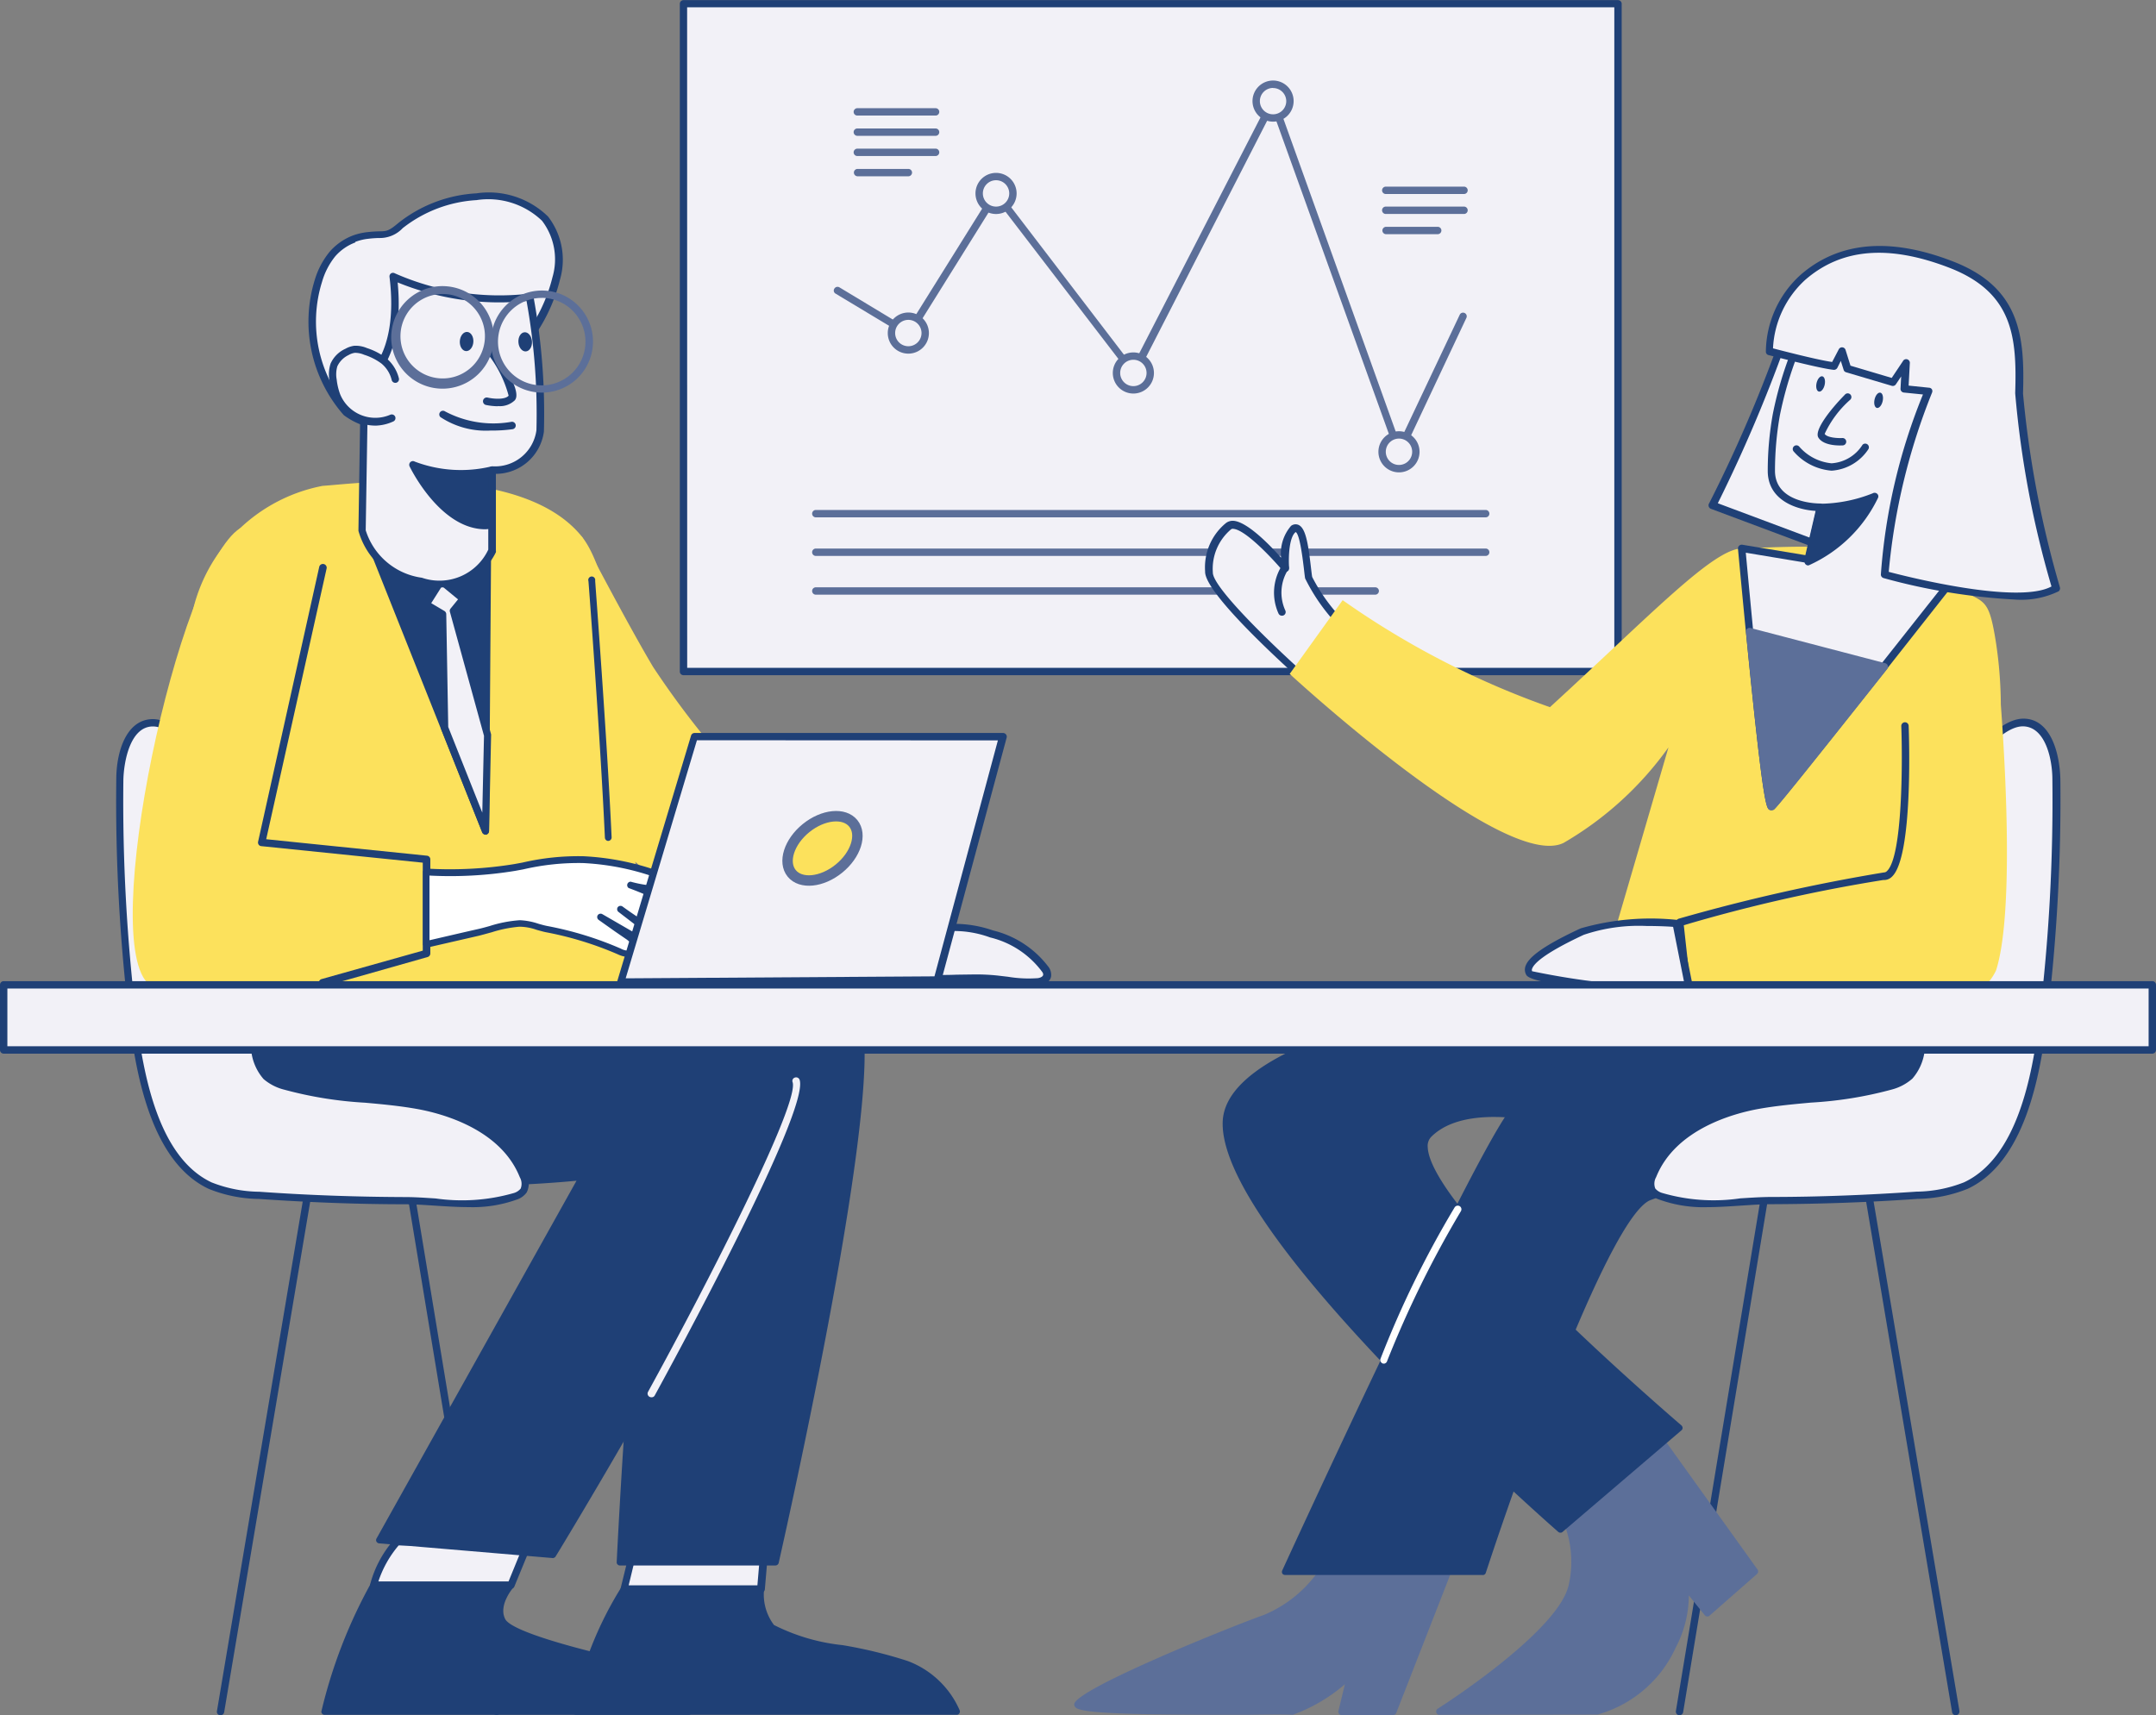 <svg xmlns="http://www.w3.org/2000/svg" width="61.967" height="49.308" viewBox="0 0 61.967 49.308">
  <rect x="0" y="0" width="61.967" height="49.308" fill="#808080" stroke="none"/>
  <g id="_566_team_presentation_flatline" data-name="#566_team_presentation_flatline" transform="translate(-0.917)">
    <path id="Tracé_2569" data-name="Tracé 2569" d="M133.306,249.174a10.247,10.247,0,0,0-1.386,3.523h10.957a2.565,2.565,0,0,0-1.45-1.369c-1.1-.424-3.481-.621-3.873-1.06a1.53,1.53,0,0,1-.312-1.1Z" transform="translate(-114.45 -203.495)" fill="#1f4076"/>
    <path id="Tracé_2570" data-name="Tracé 2570" d="M142.526,252.459H131.569a.1.1,0,0,1-.072-.032.093.093,0,0,1-.021-.074,10.457,10.457,0,0,1,1.4-3.561.091.091,0,0,1,.078-.042h3.93a.087.087,0,0,1,.07.032.1.1,0,0,1,.023.072,1.452,1.452,0,0,0,.286,1.024,5.68,5.68,0,0,0,1.973.579,12.958,12.958,0,0,1,1.865.454,2.639,2.639,0,0,1,1.5,1.422.091.091,0,0,1-.013.087.089.089,0,0,1-.07.04Zm-10.851-.187h10.7a2.51,2.51,0,0,0-1.335-1.189,13.21,13.21,0,0,0-1.836-.445,5.133,5.133,0,0,1-2.075-.636,1.552,1.552,0,0,1-.341-1.06h-3.784A10.152,10.152,0,0,0,131.675,252.273Z" transform="translate(-114.1 -203.164)" fill="#1f4076"/>
    <path id="Tracé_2571" data-name="Tracé 2571" d="M138.75,242.54l-.29,1.181H142.4l.125-1.471Z" transform="translate(-119.604 -198.042)" fill="#f2f1f7"/>
    <path id="Tracé_2572" data-name="Tracé 2572" d="M142,243.431h-3.93a.106.106,0,0,1-.1-.131l.29-1.181a.1.1,0,0,1,.093-.081l3.771-.29a.1.1,0,0,1,.083.032.1.1,0,0,1,.032.083l-.125,1.471A.106.106,0,0,1,142,243.431Zm-3.8-.212h3.7l.106-1.251-3.57.276Z" transform="translate(-119.214 -197.646)" fill="#1f4076"/>
    <line id="Ligne_82" data-name="Ligne 82" x2="2.542" y2="15.391" transform="translate(12.65 33.811)" fill="#fff"/>
    <path id="Tracé_2573" data-name="Tracé 2573" d="M111.314,208.3a.108.108,0,0,1-.106-.089l-2.544-15.391a.105.105,0,1,1,.208-.034l2.544,15.391a.106.106,0,0,1-.087.121Z" transform="translate(-96.123 -158.997)" fill="#1f4076"/>
    <line id="Ligne_83" data-name="Ligne 83" x1="2.592" y2="15.391" transform="translate(7.257 33.811)" fill="#fff"/>
    <path id="Tracé_2574" data-name="Tracé 2574" d="M83.347,208.314H83.33a.1.1,0,0,1-.087-.123l2.59-15.389a.108.108,0,0,1,.123-.087.1.1,0,0,1,.087.121L83.45,208.225A.106.106,0,0,1,83.347,208.314Z" transform="translate(-76.09 -159.006)" fill="#1f4076"/>
    <path id="Tracé_2575" data-name="Tracé 2575" d="M141.57,171.645s1.92-2.274,3.033-1.407-2.238,15.807-2.238,15.807H137.89s.456-9.255.992-11.022A8.453,8.453,0,0,1,141.57,171.645Z" transform="translate(-119.155 -141.138)" fill="#1f4076"/>
    <path id="Tracé_2576" data-name="Tracé 2576" d="M142.016,185.805h-4.475a.091.091,0,0,1-.068-.03.081.081,0,0,1-.025-.068c.017-.379.462-9.288,1-11.044a8.343,8.343,0,0,1,2.713-3.421c.148-.174,2.007-2.3,3.154-1.412s-1.865,14.365-2.211,15.9A.1.1,0,0,1,142.016,185.805Zm-4.371-.187h4.3c1.342-5.984,3.042-15.033,2.262-15.639-1.03-.8-2.885,1.371-2.9,1.393l-.015.015a8.453,8.453,0,0,0-2.656,3.33c-.5,1.634-.939,9.9-.99,10.9Zm3.582-14.306Z" transform="translate(-118.806 -140.802)" fill="#1f4076"/>
    <path id="Tracé_2577" data-name="Tracé 2577" d="M105.16,242.78a3.114,3.114,0,0,0-.67,1.248h3.949l.513-1.248Z" transform="translate(-92.835 -198.459)" fill="#f2f1f7"/>
    <path id="Tracé_2578" data-name="Tracé 2578" d="M108.046,243.74H104.1a.108.108,0,0,1-.083-.04.112.112,0,0,1-.021-.089,3.18,3.18,0,0,1,.7-1.3.108.108,0,0,1,.078-.034h3.792a.108.108,0,0,1,.089.047.1.1,0,0,1,0,.1l-.513,1.248A.106.106,0,0,1,108.046,243.74Zm-3.815-.212h3.743l.424-1.037h-3.582a3.086,3.086,0,0,0-.583,1.037Z" transform="translate(-92.441 -198.065)" fill="#1f4076"/>
    <path id="Tracé_2579" data-name="Tracé 2579" d="M89.307,171.054A3.294,3.294,0,0,0,90.9,173.9c1.74,1.179,7.631.562,7.631.562L92.693,184.9l5,.411s7.078-11.675,6.976-13.621-3.021-2.3-3.021-2.3h-11.8Z" transform="translate(-80.868 -140.626)" fill="#1f4076"/>
    <path id="Tracé_2580" data-name="Tracé 2580" d="M97.345,185.07h0l-5.007-.424a.1.1,0,0,1-.076-.049.089.089,0,0,1,0-.089l5.749-10.287c-1.017.1-5.914.485-7.512-.6a3.419,3.419,0,0,1-1.628-2.927v-.019l.538-1.664a.1.1,0,0,1,.089-.066h11.8c.134.017,3.008.392,3.114,2.393.1,1.952-6.7,13.2-6.995,13.674a.093.093,0,0,1-.07.053Zm-4.846-.594,4.8.392c.5-.829,7.029-11.686,6.931-13.515s-2.91-2.213-2.938-2.217H89.57l-.513,1.59a3.262,3.262,0,0,0,1.547,2.745c1.7,1.145,7.506.553,7.565.547a.091.091,0,0,1,.087.042.1.1,0,0,1,0,.1Z" transform="translate(-80.524 -140.279)" fill="#1f4076"/>
    <path id="Tracé_2581" data-name="Tracé 2581" d="M73.653,135.755c.038.273.064.547.078.818a34.212,34.212,0,0,0,.231,4.574,1.391,1.391,0,0,0,.322.738,1.352,1.352,0,0,0,.547.3,31.122,31.122,0,0,0,3.782.547,3.854,3.854,0,0,1,3.046,2.031.379.379,0,0,1-.235.6,8.944,8.944,0,0,1-3.148.121c-1.4,0-2.809-.057-4.208-.153a3.934,3.934,0,0,1-1.405-.28c-1.611-.755-2.033-3.23-2.221-4.778a52.041,52.041,0,0,1-.375-6.893c0-.7.244-1.626.943-1.632s1.641,1.253,1.95,1.817A6.406,6.406,0,0,1,73.653,135.755Z" transform="translate(-65.705 -110.956)" fill="#f2f1f7"/>
    <path id="Tracé_2582" data-name="Tracé 2582" d="M79.72,145.24c-.322,0-.649-.021-.971-.042s-.581-.038-.848-.04c-1.4,0-2.817-.057-4.216-.153a3.989,3.989,0,0,1-1.444-.29c-1.6-.752-2.069-3.135-2.281-4.86a52.265,52.265,0,0,1-.375-6.908c0-.8.288-1.728,1.047-1.736h0c.825,0,1.77,1.386,2.037,1.872a6.389,6.389,0,0,1,.693,2.241c.036.259.064.538.081.827.034.545.034,1.1.036,1.634a15.368,15.368,0,0,0,.2,2.921,1.306,1.306,0,0,0,.293.685,1.24,1.24,0,0,0,.515.263,11.08,11.08,0,0,0,2.268.367c.494.045,1,.089,1.5.178.742.134,2.544.6,3.127,2.1a.591.591,0,0,1,0,.517.572.572,0,0,1-.3.212A3.737,3.737,0,0,1,79.72,145.24Zm-9.083-13.818h0c-.636,0-.831.962-.848,1.526a51.83,51.83,0,0,0,.375,6.881c.212,1.677.649,3.987,2.16,4.7a3.829,3.829,0,0,0,1.374.269c1.395.1,2.806.148,4.2.153.278,0,.564.021.867.04a5.382,5.382,0,0,0,2.243-.155.4.4,0,0,0,.2-.129.379.379,0,0,0-.025-.326c-.555-1.395-2.26-1.84-2.968-1.965-.488-.087-.992-.134-1.484-.178a11.217,11.217,0,0,1-2.313-.373,1.452,1.452,0,0,1-.6-.307,1.484,1.484,0,0,1-.352-.793,15.514,15.514,0,0,1-.2-2.968c0-.534,0-1.085-.036-1.624-.017-.284-.042-.555-.078-.81h0a6.213,6.213,0,0,0-.67-2.168C72.185,132.63,71.3,131.422,70.637,131.422Z" transform="translate(-65.326 -110.539)" fill="#1f4076"/>
    <path id="Tracé_2583" data-name="Tracé 2583" d="M178.676,159.614a2.743,2.743,0,0,1,1.524.988.282.282,0,0,1,.074.212c-.023.117-.165.163-.284.176a6,6,0,0,1-1.149-.078c-.814-.078-1.641.038-2.452-.066-.7-.089.1-1.179.458-1.333A3.344,3.344,0,0,1,178.676,159.614Z" transform="translate(-149.273 -132.766)" fill="#f2f1f7"/>
    <path id="Tracé_2584" data-name="Tracé 2584" d="M179.407,160.726a4.923,4.923,0,0,1-.636-.055c-.1-.013-.2-.025-.3-.034a9.75,9.75,0,0,0-1.14-.025,9.1,9.1,0,0,1-1.314-.04.373.373,0,0,1-.369-.32c-.059-.424.513-1.094.8-1.217a3.371,3.371,0,0,1,1.908.093,2.836,2.836,0,0,1,1.583,1.028.386.386,0,0,1,.091.3c-.03.144-.165.237-.377.259A1.994,1.994,0,0,1,179.407,160.726Zm-1.645-.331a5.854,5.854,0,0,1,.721.03l.309.036a3.573,3.573,0,0,0,.818.042c.089,0,.18-.04.191-.091s-.028-.093-.057-.131a2.622,2.622,0,0,0-1.465-.95h0a3.026,3.026,0,0,0-1.759-.1c-.242.1-.712.708-.672.992,0,.036.017.117.187.14a8.944,8.944,0,0,0,1.282.038Z" transform="translate(-148.903 -132.382)" fill="#1f4076"/>
    <path id="Tracé_2585" data-name="Tracé 2585" d="M81.988,114.359s-2.968-7.016-2.628-10.995A4.753,4.753,0,0,1,83.2,99.087c.9-.057,5.693-.7,7.44,1.446s1.615,13.481,1.615,13.481Z" transform="translate(-73.01 -85.12)" fill="#fce15c"/>
    <path id="Tracé_2586" data-name="Tracé 2586" d="M106.981,106.223l-.059,8.085-3.432-8.627Z" transform="translate(-92.047 -90.42)" fill="#1f4076"/>
    <path id="Tracé_2587" data-name="Tracé 2587" d="M106.506,114.021a.11.11,0,0,1-.1-.068l-3.436-8.625a.106.106,0,0,1,.015-.106.1.1,0,0,1,.1-.038l3.489.543a.1.1,0,0,1,.089.106l-.059,8.082a.108.108,0,0,1-.087.1Zm-3.264-8.6,3.163,7.949.055-7.449Z" transform="translate(-91.631 -90.028)" fill="#1f4076"/>
    <path id="Tracé_2588" data-name="Tracé 2588" d="M131.092,106.4s1.293,2.484,2.054,3.762a25.926,25.926,0,0,0,2.419,3.11s5.859,2.084,5.9,2.2-.555,2.082-.555,2.082-6.147-.443-7.167-.924a16.747,16.747,0,0,1-3.08-2.845Z" transform="translate(-113.457 -90.988)" fill="#fce15c"/>
    <path id="Tracé_2589" data-name="Tracé 2589" d="M112.082,112.45l-.432.68.475.282.047,3.262,1.181,2.968.059-2.747-.984-3.576.293-.346Z" transform="translate(-98.477 -95.755)" fill="#f2f1f7"/>
    <path id="Tracé_2590" data-name="Tracé 2590" d="M112.976,119.358a.11.11,0,0,1-.1-.068l-1.181-2.968a.121.121,0,0,1,0-.038l-.047-3.2-.424-.252a.1.1,0,0,1-.049-.066.1.1,0,0,1,.013-.083l.424-.68a.1.1,0,0,1,.072-.047.11.11,0,0,1,.085.023l.636.524a.106.106,0,0,1,.013.15l-.256.3.971,3.523a.14.14,0,0,1,0,.03l-.059,2.756a.108.108,0,0,1-.087.1Zm-1.075-3.095.979,2.463.049-2.209-.979-3.561a.1.1,0,0,1,.021-.1l.212-.261-.462-.379-.309.488.379.225a.11.11,0,0,1,.053.089Z" transform="translate(-98.101 -95.365)" fill="#1f4076"/>
    <path id="Tracé_2591" data-name="Tracé 2591" d="M97.38,61.547a1.541,1.541,0,0,1,.392-.1c.532-.061.541.053.952-.29a3.877,3.877,0,0,1,2.177-.831c1.528-.1,2.641.666,2.294,2.332a4.943,4.943,0,0,1-.895,1.831,5.178,5.178,0,0,1-3.557,2.393,2.223,2.223,0,0,1-1.573-.358,3.964,3.964,0,0,1-.816-3.782,2.211,2.211,0,0,1,.4-.763A1.5,1.5,0,0,1,97.38,61.547Z" transform="translate(-86.286 -54.675)" fill="#f2f1f7"/>
    <path id="Tracé_2592" data-name="Tracé 2592" d="M98.06,66.636a2.035,2.035,0,0,1-1.391-.4,4.066,4.066,0,0,1-.831-3.894,2.332,2.332,0,0,1,.424-.8,1.679,1.679,0,0,1,.661-.466h0a1.814,1.814,0,0,1,.424-.1c.142-.015.248-.021.333-.023.227,0,.286-.011.564-.244a3.958,3.958,0,0,1,2.238-.848,2.44,2.44,0,0,1,2.058.666,2.031,2.031,0,0,1,.346,1.806,4.875,4.875,0,0,1-.914,1.867,5.309,5.309,0,0,1-3.633,2.438C98.305,66.629,98.206,66.636,98.06,66.636ZM97,61.273a1.431,1.431,0,0,0-.577.4,2.084,2.084,0,0,0-.377.729,3.841,3.841,0,0,0,.784,3.686,2.109,2.109,0,0,0,1.484.322,5.1,5.1,0,0,0,3.476-2.351,4.663,4.663,0,0,0,.878-1.787,1.827,1.827,0,0,0-.3-1.622,2.234,2.234,0,0,0-1.884-.594,3.786,3.786,0,0,0-2.12.805.9.9,0,0,1-.68.284,3.093,3.093,0,0,0-.318.023,1.456,1.456,0,0,0-.365.089Z" transform="translate(-85.872 -54.303)" fill="#1f4076"/>
    <path id="Tracé_2593" data-name="Tracé 2593" d="M106.655,76.743v2.306a1.689,1.689,0,0,1-2.05.886,2.083,2.083,0,0,1-1.7-1.469l.068-4.271s1.13-.585.829-3.025a7.512,7.512,0,0,0,3.93.6,18.587,18.587,0,0,1,.3,3.845A1.383,1.383,0,0,1,106.655,76.743Z" transform="translate(-91.59 -63.225)" fill="#f2f1f7"/>
    <path id="Tracé_2594" data-name="Tracé 2594" d="M104.772,79.734a2.381,2.381,0,0,1-.57-.074,2.162,2.162,0,0,1-1.772-1.554l.066-4.29a.108.108,0,0,1,.055-.093s1.06-.594.772-2.919a.106.106,0,0,1,.045-.1.108.108,0,0,1,.11,0,7.438,7.438,0,0,0,3.866.583.108.108,0,0,1,.117.087,18.492,18.492,0,0,1,.3,3.877,1.4,1.4,0,0,1-1.38,1.217v2.211a.1.1,0,0,1,0,.042A1.8,1.8,0,0,1,104.772,79.734Zm-2.065-5.857-.068,4.212a1.97,1.97,0,0,0,1.615,1.365,1.55,1.55,0,0,0,1.908-.808V76.363a.1.1,0,0,1,.04-.083.161.161,0,0,1,.1-.028,1.2,1.2,0,0,0,1.244-1.039,18.218,18.218,0,0,0-.284-3.714,7.726,7.726,0,0,1-3.705-.534C103.757,73.021,102.937,73.722,102.708,73.877Zm3.57,4.793Z" transform="translate(-91.211 -62.846)" fill="#1f4076"/>
    <path id="Tracé_2595" data-name="Tracé 2595" d="M100.755,81.916a1,1,0,0,0-.329-.532,1.738,1.738,0,0,0-.528-.273.752.752,0,0,0-.318-.061.615.615,0,0,0-.212.076A.769.769,0,0,0,99,81.5a.9.9,0,0,0-.023.424,1.8,1.8,0,0,0,.11.46,1.2,1.2,0,0,0,1.581.636" transform="translate(-88.476 -71.01)" fill="#f2f1f7"/>
    <path id="Tracé_2596" data-name="Tracé 2596" d="M99.773,82.88a1.3,1.3,0,0,1-1.206-.808,1.908,1.908,0,0,1-.119-.488,1,1,0,0,1,.032-.488.848.848,0,0,1,.424-.424.716.716,0,0,1,.254-.087.825.825,0,0,1,.367.066,1.846,1.846,0,0,1,.56.293,1.1,1.1,0,0,1,.358.577.106.106,0,0,1-.078.127.108.108,0,0,1-.129-.078.88.88,0,0,0-.293-.473,1.672,1.672,0,0,0-.5-.254.653.653,0,0,0-.271-.055.5.5,0,0,0-.176.064.678.678,0,0,0-.322.322.822.822,0,0,0-.019.382,1.768,1.768,0,0,0,.1.424,1.092,1.092,0,0,0,1.441.587.108.108,0,0,1,.14.055.106.106,0,0,1-.057.14,1.308,1.308,0,0,1-.513.119Z" transform="translate(-88.061 -70.645)" fill="#1f4076"/>
    <path id="Tracé_2597" data-name="Tracé 2597" d="M119.878,81.21s.82,1.166.636,1.376-.714.087-.714.087" transform="translate(-104.899 -71.137)" fill="#f2f1f7"/>
    <path id="Tracé_2598" data-name="Tracé 2598" d="M119.724,82.426a1.728,1.728,0,0,1-.348-.038.109.109,0,0,1,.049-.212c.182.042.507.066.61-.053a3.327,3.327,0,0,0-.636-1.244.106.106,0,0,1,.174-.121c.324.46.848,1.272.636,1.5a.615.615,0,0,1-.485.163Z" transform="translate(-104.499 -70.748)" fill="#1f4076"/>
    <ellipse id="Ellipse_226" data-name="Ellipse 226" cx="0.276" cy="0.195" rx="0.276" ry="0.195" transform="translate(14.116 10.081) rotate(-86.47)" fill="#1f4076"/>
    <ellipse id="Ellipse_227" data-name="Ellipse 227" cx="0.195" cy="0.276" rx="0.195" ry="0.276" transform="matrix(0.998, -0.07, 0.07, 0.998, 15.798, 9.565)" fill="#1f4076"/>
    <path id="Tracé_2599" data-name="Tracé 2599" d="M114.869,89.966a2.37,2.37,0,0,1-1.444-.388.106.106,0,0,1,.134-.163,2.963,2.963,0,0,0,1.908.3.107.107,0,0,1,.034.212A4.22,4.22,0,0,1,114.869,89.966Z" transform="translate(-99.851 -77.589)" fill="#1f4076"/>
    <path id="Tracé_2600" data-name="Tracé 2600" d="M121.859,76.024a1.467,1.467,0,1,1,1.446-1.215A1.467,1.467,0,0,1,121.859,76.024Zm0-2.722a1.257,1.257,0,1,0,.212.019A1.242,1.242,0,0,0,121.859,73.3Z" transform="translate(-105.366 -64.738)" fill="#5c6f99"/>
    <path id="Tracé_2601" data-name="Tracé 2601" d="M108.405,75.494a1.513,1.513,0,0,1-.256-.021,1.474,1.474,0,1,1,.259.021Zm0-2.722a1.214,1.214,0,1,0,.212.019,1.29,1.29,0,0,0-.218-.019Z" transform="translate(-94.762 -64.321)" fill="#5c6f99"/>
    <path id="Tracé_2602" data-name="Tracé 2602" d="M112.1,96.9a3.84,3.84,0,0,1-2.281-.15s.937,1.933,2.281,1.732Z" transform="translate(-97.035 -83.383)" fill="#1f4076"/>
    <path id="Tracé_2603" data-name="Tracé 2603" d="M111.51,98.2c-1.287,0-2.139-1.73-2.177-1.808a.108.108,0,0,1,.023-.123.106.106,0,0,1,.125-.015,3.741,3.741,0,0,0,2.2.14.106.106,0,0,1,.129.1v1.581a.1.1,0,0,1-.089.1A1.533,1.533,0,0,1,111.51,98.2Zm-1.831-1.628c.3.494,1.022,1.484,1.927,1.412V96.631A4.058,4.058,0,0,1,109.679,96.576Z" transform="translate(-96.644 -82.985)" fill="#1f4076"/>
    <path id="Tracé_2604" data-name="Tracé 2604" d="M74.918,104.933c-1.776,1.126-4.108,11.957-2.6,13.125,2.368,1.825,9.024-1.783,9.024-1.783l-.672-3.18s-5.3.146-5.371-.941,3.08-6.122,2.667-6.872S74.918,104.933,74.918,104.933Z" transform="translate(-67.101 -89.747)" fill="#fce15c"/>
    <path id="Tracé_2605" data-name="Tracé 2605" d="M90.662,122.278a.1.1,0,0,1-.1-.076.108.108,0,0,1,.074-.131l2.91-.818v-2.529l-4.64-.475a.1.1,0,0,1-.076-.042.11.11,0,0,1-.017-.085l1.759-7.909a.109.109,0,0,1,.212.047l-1.738,7.79,4.617.473a.106.106,0,0,1,.1.106v2.707a.106.106,0,0,1-.076.1l-2.989.848A.072.072,0,0,1,90.662,122.278Z" transform="translate(-80.478 -93.925)" fill="#1f4076"/>
    <path id="Tracé_2606" data-name="Tracé 2606" d="M119.991,152.455c-.049.108-.212.076-.316.028l-1.513-.693a4.738,4.738,0,0,1,.964.636c.057.049.119.114.1.189-.028.127-.212.1-.333.047a10.95,10.95,0,0,1-1.66-.988l1.17.9a.18.18,0,0,1-.182.18.538.538,0,0,1-.271-.1l-1.3-.769.814.57c.127.089.273.231.212.375s-.324.119-.492.042a9.855,9.855,0,0,0-2.094-.636,3.392,3.392,0,0,0-.774-.159,7.058,7.058,0,0,0-1.189.261q-.74.165-1.484.341V150.6a11.748,11.748,0,0,0,2.544-.131,8.207,8.207,0,0,1,1.965-.227,7.527,7.527,0,0,1,2.544.581.24.24,0,0,1,.085.057c.076.11-.106.212-.24.212a3.487,3.487,0,0,1-1.037-.129,9.867,9.867,0,0,1,2.342,1.246C119.934,152.27,120.025,152.366,119.991,152.455Z" transform="translate(-98.477 -125.534)" fill="#fff"/>
    <path id="Tracé_2607" data-name="Tracé 2607" d="M117.12,152.689a.82.82,0,0,1-.326-.081,9.717,9.717,0,0,0-2.073-.636c-.089-.019-.176-.045-.261-.068a1.507,1.507,0,0,0-.492-.089,3.617,3.617,0,0,0-.8.161c-.127.034-.252.07-.373.1l-1.467.337a.1.1,0,0,1-.089-.017.1.1,0,0,1-.042-.072v-2.082a.1.1,0,0,1,.03-.07.093.093,0,0,1,.07-.028,11.5,11.5,0,0,0,2.522-.129l.229-.042a7.122,7.122,0,0,1,1.759-.184,7.55,7.55,0,0,1,2.573.587.286.286,0,0,1,.125.091.178.178,0,0,1,.015.193.4.4,0,0,1-.331.178h-.248a10.1,10.1,0,0,1,1.609.941c.157.112.212.244.165.362a.233.233,0,0,1-.225.129.587.587,0,0,1-.212-.053l-.437-.212a.3.3,0,0,1,.123.276.212.212,0,0,1-.11.142.447.447,0,0,1-.358-.03c-.112-.057-.225-.114-.335-.174a.237.237,0,0,1-.057.148.314.314,0,0,1-.212.106.636.636,0,0,1-.322-.108l-.146-.087a.3.3,0,0,1,0,.235.276.276,0,0,1-.155.146A.4.4,0,0,1,117.12,152.689Zm-3.127-1.06a1.908,1.908,0,0,1,.519.1c.081.023.163.047.248.064a9.848,9.848,0,0,1,2.12.651.477.477,0,0,0,.316.053.074.074,0,0,0,.047-.045c.042-.1-.125-.212-.176-.259l-.35-.24-.473-.335a.1.1,0,0,1-.025-.134.1.1,0,0,1,.129-.032l1.3.752a.371.371,0,0,0,.212.083.112.112,0,0,0,.076-.036h0l-1.123-.863a.1.1,0,0,1-.017-.136.1.1,0,0,1,.134-.019,11,11,0,0,0,1.643.994.276.276,0,0,0,.189.03c0-.017,0-.045-.061-.1a4.739,4.739,0,0,0-.947-.636.1.1,0,0,1-.042-.129.1.1,0,0,1,.127-.045l.651.3.863.394a.367.367,0,0,0,.142.038c.038,0,.042-.011.045-.017h0c0-.017-.021-.068-.1-.123a9.881,9.881,0,0,0-2.332-1.236.1.1,0,0,1,.059-.182,3.494,3.494,0,0,0,1.009.127.225.225,0,0,0,.163-.072l-.047-.019a7.294,7.294,0,0,0-2.5-.572,7.03,7.03,0,0,0-1.715.182l-.229.042a11.516,11.516,0,0,1-2.465.136v1.859c.462-.106.911-.212,1.363-.314.117-.025.24-.059.362-.093a3.671,3.671,0,0,1,.848-.167Z" transform="translate(-98.122 -125.175)" fill="#1f4076"/>
    <path id="Tracé_2608" data-name="Tracé 2608" d="M134.207,119.582a.1.1,0,0,1-.1-.093c-.134-2.912-.468-7.332-.473-7.377a.1.1,0,1,1,.193-.015c0,.045.339,4.468.473,7.383a.1.1,0,0,1-.093.1Z" transform="translate(-115.804 -95.407)" fill="#1f4076"/>
    <rect id="Rectangle_1413" data-name="Rectangle 1413" width="26.859" height="19.2" transform="translate(20.562 0.106)" fill="#f2f1f7"/>
    <path id="Tracé_2609" data-name="Tracé 2609" d="M172.975,53.1H146.116A.106.106,0,0,1,146.01,53V33.8a.106.106,0,0,1,.106-.106h26.859a.106.106,0,0,1,.106.106V53A.106.106,0,0,1,172.975,53.1Zm-26.753-.212h26.647V33.9H146.22Z" transform="translate(-125.554 -33.69)" fill="#1f4076"/>
    <path id="Tracé_2610" data-name="Tracé 2610" d="M183.127,57.2h0a.106.106,0,0,1-.093-.07l-3.542-9.848L175.6,54.88a.11.11,0,0,1-.085.057.106.106,0,0,1-.093-.042l-3.864-5.039-2.429,3.894a.106.106,0,0,1-.144.034l-2.048-1.232a.1.1,0,0,1-.036-.146.106.106,0,0,1,.144-.036L169,53.549l2.455-3.934a.11.11,0,0,1,.085-.051.1.1,0,0,1,.089.042l3.845,5.028,3.938-7.663a.106.106,0,0,1,.2.013l3.531,9.835,1.734-3.667a.106.106,0,0,1,.191.091l-1.836,3.9A.1.1,0,0,1,183.127,57.2Z" transform="translate(-142.002 -44.11)" fill="#5c6f99"/>
    <ellipse id="Ellipse_228" data-name="Ellipse 228" cx="0.485" cy="0.485" rx="0.485" ry="0.485" transform="translate(26.548 9.089)" fill="#f2f1f7"/>
    <path id="Tracé_2611" data-name="Tracé 2611" d="M174.8,77.253a.591.591,0,1,1,.591-.591A.591.591,0,0,1,174.8,77.253Zm0-.971a.379.379,0,1,0,.379.379A.379.379,0,0,0,174.8,76.282Z" transform="translate(-147.776 -67.087)" fill="#5c6f99"/>
    <ellipse id="Ellipse_229" data-name="Ellipse 229" cx="0.485" cy="0.485" rx="0.485" ry="0.485" transform="translate(29.06 5.075)" fill="#f2f1f7"/>
    <path id="Tracé_2612" data-name="Tracé 2612" d="M186.691,58.313a.591.591,0,1,1,.591-.591A.591.591,0,0,1,186.691,58.313Zm0-.971a.379.379,0,1,0,.379.379A.379.379,0,0,0,186.691,57.342Z" transform="translate(-157.146 -52.161)" fill="#5c6f99"/>
    <ellipse id="Ellipse_230" data-name="Ellipse 230" cx="0.485" cy="0.485" rx="0.485" ry="0.485" transform="translate(37.022 2.425)" fill="#f2f1f7"/>
    <path id="Tracé_2613" data-name="Tracé 2613" d="M224.251,45.8a.591.591,0,1,1,.591-.589A.591.591,0,0,1,224.251,45.8Zm0-.969a.379.379,0,1,0,.379.379A.379.379,0,0,0,224.251,44.834Z" transform="translate(-186.744 -42.303)" fill="#5c6f99"/>
    <ellipse id="Ellipse_231" data-name="Ellipse 231" cx="0.485" cy="0.485" rx="0.485" ry="0.485" transform="translate(40.64 12.502)" fill="#f2f1f7"/>
    <path id="Tracé_2614" data-name="Tracé 2614" d="M241.322,93.353a.591.591,0,1,1,.591-.583A.591.591,0,0,1,241.322,93.353Zm0-.971a.379.379,0,1,0,.271.114A.379.379,0,0,0,241.322,92.382Z" transform="translate(-200.196 -79.774)" fill="#5c6f99"/>
    <ellipse id="Ellipse_232" data-name="Ellipse 232" cx="0.485" cy="0.485" rx="0.485" ry="0.485" transform="translate(33.007 10.236)" fill="#f2f1f7"/>
    <path id="Tracé_2615" data-name="Tracé 2615" d="M205.311,82.663a.591.591,0,1,1,.591-.591A.591.591,0,0,1,205.311,82.663Zm0-.971a.379.379,0,1,0,.379.379A.379.379,0,0,0,205.311,81.692Z" transform="translate(-171.819 -71.35)" fill="#5c6f99"/>
    <path id="Tracé_2616" data-name="Tracé 2616" d="M171.935,48.572h-2.249a.106.106,0,0,1-.106-.106.108.108,0,0,1,.106-.106h2.249a.106.106,0,0,1,0,.212Z" transform="translate(-144.128 -45.25)" fill="#5c6f99"/>
    <path id="Tracé_2617" data-name="Tracé 2617" d="M171.935,51.322h-2.249a.108.108,0,0,1-.106-.106.106.106,0,0,1,.106-.106h2.249a.106.106,0,0,1,0,.212Z" transform="translate(-144.128 -47.417)" fill="#5c6f99"/>
    <path id="Tracé_2618" data-name="Tracé 2618" d="M171.935,54.062h-2.249a.106.106,0,0,1-.106-.106.108.108,0,0,1,.106-.106h2.249a.106.106,0,0,1,0,.212Z" transform="translate(-144.128 -49.577)" fill="#5c6f99"/>
    <path id="Tracé_2619" data-name="Tracé 2619" d="M171.176,56.812h-1.46a.108.108,0,0,1-.106-.106.106.106,0,0,1,.106-.106h1.46a.106.106,0,0,1,.106.106A.108.108,0,0,1,171.176,56.812Z" transform="translate(-144.151 -51.744)" fill="#5c6f99"/>
    <path id="Tracé_2620" data-name="Tracé 2620" d="M243.585,59.212h-2.249a.106.106,0,0,1-.106-.106.108.108,0,0,1,.106-.106h2.249a.106.106,0,0,1,0,.212Z" transform="translate(-200.59 -53.635)" fill="#5c6f99"/>
    <path id="Tracé_2621" data-name="Tracé 2621" d="M243.585,61.922h-2.249a.106.106,0,0,1,0-.212h2.249a.106.106,0,0,1,0,.212Z" transform="translate(-200.59 -55.771)" fill="#5c6f99"/>
    <path id="Tracé_2622" data-name="Tracé 2622" d="M242.86,64.662h-1.484a.106.106,0,0,1-.106-.106.108.108,0,0,1,.106-.106h1.484a.106.106,0,1,1,0,.212Z" transform="translate(-200.621 -57.93)" fill="#5c6f99"/>
    <path id="Tracé_2623" data-name="Tracé 2623" d="M183.309,103.062H164.056a.106.106,0,0,1,0-.212h19.253a.106.106,0,1,1,0,.212Z" transform="translate(-139.691 -88.19)" fill="#5c6f99"/>
    <path id="Tracé_2624" data-name="Tracé 2624" d="M183.309,108.3H164.056a.106.106,0,0,1,0-.212h19.253a.106.106,0,1,1,0,.212Z" transform="translate(-139.691 -92.319)" fill="#5c6f99"/>
    <path id="Tracé_2625" data-name="Tracé 2625" d="M180.134,113.552H164.056a.106.106,0,0,1,0-.212h16.078a.106.106,0,0,1,0,.212Z" transform="translate(-139.691 -96.457)" fill="#5c6f99"/>
    <line id="Ligne_84" data-name="Ligne 84" x1="2.542" y2="15.391" transform="translate(49.189 33.811)" fill="#fff"/>
    <path id="Tracé_2626" data-name="Tracé 2626" d="M281.169,208.313h-.017a.106.106,0,0,1-.087-.121l2.544-15.391a.1.1,0,0,1,.121-.087.1.1,0,0,1,.087.121l-2.544,15.391A.108.108,0,0,1,281.169,208.313Z" transform="translate(-231.98 -159.005)" fill="#1f4076"/>
    <line id="Ligne_85" data-name="Ligne 85" x2="2.592" y2="15.391" transform="translate(54.53 33.811)" fill="#fff"/>
    <path id="Tracé_2627" data-name="Tracé 2627" d="M308.971,208.306a.106.106,0,0,1-.1-.089l-2.592-15.391a.106.106,0,0,1,.087-.121.108.108,0,0,1,.123.087l2.592,15.389a.108.108,0,0,1-.087.123Z" transform="translate(-251.847 -158.998)" fill="#1f4076"/>
    <path id="Tracé_2628" data-name="Tracé 2628" d="M252.368,230.143a3.222,3.222,0,0,1,.447,2.4c-.29,1.407-3.815,3.633-3.815,3.633h4.528a3.442,3.442,0,0,0,2.183-1.865c.7-1.535.193-1.948.193-1.948l.8.994,1.367-1.2-2.83-3.949Z" transform="translate(-206.713 -186.978)" fill="#5c6f99"/>
    <path id="Tracé_2629" data-name="Tracé 2629" d="M248.655,235.908a.091.091,0,0,1-.089-.068.1.1,0,0,1,.038-.106c.036-.021,3.491-2.219,3.771-3.572a3.01,3.01,0,0,0-.382-2.243.747.747,0,0,1-.059-.117.1.1,0,0,1,.036-.108l2.872-1.933a.1.1,0,0,1,.129.023l2.83,3.949a.1.1,0,0,1-.015.125l-1.367,1.2a.091.091,0,0,1-.068.023.1.1,0,0,1-.066-.034l-.46-.572a3.234,3.234,0,0,1-.377,1.5A3.5,3.5,0,0,1,253.2,235.9Zm.314-.187h4.214a3.406,3.406,0,0,0,2.1-1.812c.528-1.147.352-1.634.259-1.783l-.053-.066a.093.093,0,0,1,.131-.131.305.305,0,0,1,.074.089l.68.848,1.229-1.083-2.728-3.815-2.728,1.838.013.019a3.241,3.241,0,0,1,.4,2.37c-.252,1.221-2.756,2.972-3.591,3.527Zm3.057-5.935Z" transform="translate(-206.368 -186.612)" fill="#5c6f99"/>
    <path id="Tracé_2630" data-name="Tracé 2630" d="M210.746,243.412l-1.711,4.35h-1.484l.248-1.037s-1.325,1.079-1.658,1.037-6.173.083-6.173-.212,3.866-1.946,5.393-2.484a3.71,3.71,0,0,0,2.065-2.156Z" transform="translate(-168.076 -198.562)" fill="#5c6f99"/>
    <path id="Tracé_2631" data-name="Tracé 2631" d="M205.771,247.545h-.025c-.085-.011-.615-.011-1.285,0-3.059,0-4.75-.023-4.933-.212a.117.117,0,0,1-.038-.087c0-.424,4.534-2.249,5.456-2.573a3.634,3.634,0,0,0,2.005-2.1.093.093,0,0,1,.1-.061l3.328.5a.088.088,0,0,1,.066.127l-1.7,4.354a.093.093,0,0,1-.087.059h-1.484a.093.093,0,0,1-.091-.114l.187-.772A4.788,4.788,0,0,1,205.771,247.545Zm-.687-.2c.4,0,.619,0,.685.011a5.37,5.37,0,0,0,1.586-1.015.1.1,0,0,1,.15.1l-.212.92h1.31l1.645-4.182-3.137-.468a3.73,3.73,0,0,1-2.094,2.139,35.364,35.364,0,0,0-5.3,2.372,42.908,42.908,0,0,0,4.748.131Z" transform="translate(-167.698 -198.25)" fill="#5c6f99"/>
    <path id="Tracé_2632" data-name="Tracé 2632" d="M233.093,165.28s-12.93,1.132-13.036,4.362,9.613,11.711,9.613,11.711l3.423-2.927s-8.443-7.188-7.207-8.43,4.333-.178,4.333-.178Z" transform="translate(-183.904 -137.387)" fill="#1f4076"/>
    <path id="Tracé_2633" data-name="Tracé 2633" d="M229.323,181.106a.093.093,0,0,1-.061-.023c-.025-.021-2.459-2.151-4.85-4.648-3.224-3.368-4.837-5.77-4.795-7.135.1-3.277,12.591-4.407,13.123-4.451a.087.087,0,0,1,.087.045.091.091,0,0,1,0,.1l-2.868,4.538a.1.1,0,0,1-.11.038c-.03,0-3.048-1.03-4.239.157a.377.377,0,0,0-.1.295c.074,1.834,7.22,7.936,7.292,8a.106.106,0,0,1,.034.072.089.089,0,0,1-.034.07l-3.425,2.927A.091.091,0,0,1,229.323,181.106Zm3.243-16.057c-1.592.157-12.672,1.352-12.763,4.256-.093,3.018,8.691,10.859,9.52,11.584l3.281-2.8c-.848-.727-7.207-6.236-7.275-8.055a.566.566,0,0,1,.151-.435c1.181-1.179,3.877-.382,4.36-.225Z" transform="translate(-183.558 -137.046)" fill="#1f4076"/>
    <path id="Tracé_2634" data-name="Tracé 2634" d="M247.19,168.268s-.776,2.868-2.054,3.2a58.279,58.279,0,0,0-6.622,1.908c-1.452.666-4.767,10.77-4.767,10.77H228.07s5.153-11.234,6.478-13.142a18.505,18.505,0,0,1,3.966-3.724Z" transform="translate(-190.219 -138.963)" fill="#1f4076"/>
    <path id="Tracé_2635" data-name="Tracé 2635" d="M233.414,183.871h-5.677a.091.091,0,0,1-.078-.042.1.1,0,0,1,0-.089c.212-.46,5.17-11.27,6.486-13.161a19.3,19.3,0,0,1,3.983-3.748.085.085,0,0,1,.064-.015l8.676.994a.091.091,0,0,1,.068.04.1.1,0,0,1,.013.076c-.034.119-.805,2.923-2.12,3.264l-.835.212a44.776,44.776,0,0,0-5.772,1.7c-1.119.511-3.574,7.232-4.716,10.715a.093.093,0,0,1-.091.057Zm-5.53-.187h5.462c.312-.941,3.368-10.111,4.795-10.764a45.858,45.858,0,0,1,5.8-1.7l.835-.212c1.077-.28,1.8-2.514,1.956-3.029l-8.532-.977a18.436,18.436,0,0,0-3.913,3.68C233.064,172.458,228.469,182.414,227.884,183.684Z" transform="translate(-189.887 -138.596)" fill="#1f4076"/>
    <path id="Tracé_2636" data-name="Tracé 2636" d="M285.768,135.731c-.038.273-.064.547-.081.818a33.864,33.864,0,0,1-.231,4.574,1.39,1.39,0,0,1-.322.738,1.352,1.352,0,0,1-.557.29,31.092,31.092,0,0,1-3.779.547,3.854,3.854,0,0,0-3.046,2.031.475.475,0,0,0-.017.424.5.5,0,0,0,.25.172,8.944,8.944,0,0,0,3.148.121q2.107,0,4.21-.153a3.953,3.953,0,0,0,1.405-.28c1.609-.755,2.031-3.23,2.219-4.778a52.041,52.041,0,0,0,.377-6.893c0-.7-.244-1.626-.945-1.632s-1.639,1.253-1.95,1.817A6.4,6.4,0,0,0,285.768,135.731Z" transform="translate(-229.323 -110.933)" fill="#f2f1f7"/>
    <path id="Tracé_2637" data-name="Tracé 2637" d="M278.907,145.209a3.741,3.741,0,0,1-1.365-.212.572.572,0,0,1-.3-.212.591.591,0,0,1,0-.517c.6-1.484,2.385-1.963,3.127-2.1.5-.089,1-.134,1.5-.178a11.079,11.079,0,0,0,2.268-.367,1.227,1.227,0,0,0,.515-.263,1.312,1.312,0,0,0,.293-.685,15.37,15.37,0,0,0,.193-2.925c0-.536,0-1.09.036-1.634.017-.286.044-.566.081-.827h0a6.433,6.433,0,0,1,.7-2.251c.267-.485,1.215-1.872,2.039-1.872h0c.759,0,1.039.939,1.06,1.736a52.265,52.265,0,0,1-.382,6.919c-.212,1.725-.674,4.108-2.281,4.86a3.981,3.981,0,0,1-1.443.29c-1.4.1-2.817.148-4.216.153-.271,0-.553.021-.848.04S279.227,145.209,278.907,145.209Zm6.56-9.888c-.036.256-.061.528-.078.81-.032.538-.034,1.09-.036,1.622a15.527,15.527,0,0,1-.2,2.968,1.484,1.484,0,0,1-.352.793,1.452,1.452,0,0,1-.6.316,11.218,11.218,0,0,1-2.313.373c-.488.045-.994.091-1.484.178-.706.125-2.41.57-2.968,1.965a.379.379,0,0,0-.025.326.4.4,0,0,0,.2.129,5.281,5.281,0,0,0,2.243.155c.3-.019.589-.038.867-.04,1.395,0,2.809-.057,4.2-.153a3.815,3.815,0,0,0,1.367-.269c1.511-.71,1.957-3.018,2.16-4.7a51.834,51.834,0,0,0,.377-6.881c0-.564-.193-1.52-.848-1.526h0c-.663,0-1.55,1.208-1.853,1.761a6.228,6.228,0,0,0-.67,2.168Z" transform="translate(-228.919 -110.507)" fill="#1f4076"/>
    <path id="Tracé_2638" data-name="Tracé 2638" d="M288.306,75A40.329,40.329,0,0,1,286,80.514l4.14,1.552.778-7.366Z" transform="translate(-235.87 -66.007)" fill="#f2f1f7"/>
    <path id="Tracé_2639" data-name="Tracé 2639" d="M289.743,81.864a.083.083,0,0,1-.038,0l-4.14-1.549a.108.108,0,0,1-.049-.163,40.286,40.286,0,0,0,2.294-5.49.108.108,0,0,1,.089-.07l2.611-.295a.1.1,0,0,1,.085.03.1.1,0,0,1,.032.087l-.784,7.351a.1.1,0,0,1-.049.078A.106.106,0,0,1,289.743,81.864Zm-3.977-1.708,3.885,1.454.75-7.1-2.414.273a42.588,42.588,0,0,1-2.221,5.365Z" transform="translate(-235.473 -65.688)" fill="#1f4076"/>
    <path id="Tracé_2640" data-name="Tracé 2640" d="M221.579,107.7a5.654,5.654,0,0,1-.986-1.365c-.057-.36-.134-1.617-.439-1.4s-.233,1.119-.233,1.119-1.272-1.518-1.639-1.193a1.566,1.566,0,0,0-.553,1.308c-.025.672,3.167,3.438,3.167,3.438" transform="translate(-182.071 -89.739)" fill="#f2f1f7"/>
    <path id="Tracé_2641" data-name="Tracé 2641" d="M220.5,109.318a.11.11,0,0,1-.07-.025c-.331-.288-3.23-2.832-3.2-3.523a1.644,1.644,0,0,1,.589-1.382.32.32,0,0,1,.231-.072c.392.032,1.037.689,1.363,1.06a1.214,1.214,0,0,1,.286-.914.212.212,0,0,1,.212-.03c.2.087.276.483.362,1.236.013.106.023.2.034.261a5.1,5.1,0,0,0,.96,1.31.106.106,0,0,1-.148.151,5.354,5.354,0,0,1-1.015-1.42c-.011-.066-.021-.161-.034-.271-.03-.248-.117-1-.237-1.06-.187.142-.212.708-.189,1.032a.1.1,0,0,1-.066.106.1.1,0,0,1-.121-.03c-.271-.324-1.06-1.172-1.414-1.2a.085.085,0,0,0-.074.019,1.482,1.482,0,0,0-.517,1.232c-.017.445,1.908,2.294,3.131,3.353a.108.108,0,0,1,.011.15A.11.11,0,0,1,220.5,109.318Z" transform="translate(-181.676 -89.344)" fill="#1f4076"/>
    <path id="Tracé_2642" data-name="Tracé 2642" d="M226.812,111.648a.106.106,0,0,1-.1-.061,1.454,1.454,0,0,1,.1-1.384.106.106,0,0,1,.174.123,1.238,1.238,0,0,0-.078,1.174.106.106,0,0,1-.053.14A.108.108,0,0,1,226.812,111.648Z" transform="translate(-189.048 -93.949)" fill="#1f4076"/>
    <path id="Tracé_2643" data-name="Tracé 2643" d="M249.012,120.014a1.543,1.543,0,0,1-1.166.873c-.093.346-.153.538-.153.538l-10.045-1.151,1.948-6.669a9.648,9.648,0,0,1-3.012,2.745c-1.7.848-7.875-4.856-7.875-4.856l1.522-2.12a24.391,24.391,0,0,0,5.958,3.076c2.946-2.7,4.674-4.532,5.511-4.564,2.264-.085,4.155-.2,5.986,1,.971.636,1.092.263,1.318,1.679h0a12.3,12.3,0,0,1,.144,1.781v.028C249.318,114.67,249.491,118.507,249.012,120.014Z" transform="translate(-190.724 -92.121)" fill="#fce15c"/>
    <path id="Tracé_2644" data-name="Tracé 2644" d="M294.918,84.223l1.075.178L294.1,86.8c-1.424,1.8-3.139,3.953-3.237,4.027a48.061,48.061,0,0,1-.636-5.034c-.129-1.321-.227-2.38-.227-2.38l1.908.318.343-1.5s-1.382.015-1.4-1.028a9.168,9.168,0,0,1,.142-1.63,22.652,22.652,0,0,1,.848-2.73,2.383,2.383,0,0,1,.765.025s.555.083.441-.1c.083.019,1.424.4,2.942.714-.282,1.348-.5,2.879-.526,3.038Z" transform="translate(-239.022 -67.638)" fill="#f2f1f7"/>
    <path id="Tracé_2645" data-name="Tracé 2645" d="M290.445,90.529a.1.1,0,0,1-.042-.011c-.1-.04-.187-.081-.687-5.121-.129-1.323-.227-2.383-.227-2.383a.112.112,0,0,1,.034-.087.108.108,0,0,1,.089-.028l1.814.3.295-1.272c-.534-.032-1.361-.293-1.376-1.128a9.279,9.279,0,0,1,.144-1.649,10.609,10.609,0,0,1,.521-1.787c.11-.316.227-.636.32-.956a.1.1,0,0,1,.085-.074,2.467,2.467,0,0,1,.8.025h0a1.372,1.372,0,0,0,.318.013.106.106,0,0,1,.021-.066.1.1,0,0,1,.11-.042l.089.025c1.009.276,1.969.509,2.849.689a.106.106,0,0,1,.083.125c-.233,1.113-.424,2.357-.521,3l-.536,3.633.971.163a.11.11,0,0,1,.083.066.108.108,0,0,1-.017.1l-1.891,2.4c-2.616,3.3-3.18,3.991-3.258,4.044A.129.129,0,0,1,290.445,90.529Zm-.731-7.4c.03.326.112,1.2.212,2.243.333,3.366.49,4.5.562,4.848.471-.557,2.359-2.936,3.116-3.892l1.781-2.253-.9-.15a.106.106,0,0,1-.087-.121l.551-3.737c.093-.636.278-1.817.5-2.906-.848-.178-1.764-.4-2.726-.663l-.011.013c-.1.11-.424.074-.54.053h0a2.332,2.332,0,0,0-.666-.036c-.089.3-.2.6-.3.9a10.708,10.708,0,0,0-.513,1.753,9.226,9.226,0,0,0-.14,1.611c.017.922,1.24.922,1.3.922a.14.14,0,0,1,.083.04.1.1,0,0,1,.021.089l-.346,1.5a.106.106,0,0,1-.121.081Z" transform="translate(-238.62 -67.24)" fill="#1f4076"/>
    <path id="Tracé_2646" data-name="Tracé 2646" d="M300.926,88.539c-.159,0-.5-.025-.623-.229s.335-.795.761-1.229a.106.106,0,1,1,.15.148,2.987,2.987,0,0,0-.729.977c.068.108.371.127.507.119a.106.106,0,0,1,.013.212Z" transform="translate(-247.124 -75.733)" fill="#1f4076"/>
    <ellipse id="Ellipse_233" data-name="Ellipse 233" cx="0.225" cy="0.119" rx="0.225" ry="0.119" transform="translate(53.078 11.23) rotate(-77.06)" fill="#1f4076"/>
    <ellipse id="Ellipse_234" data-name="Ellipse 234" cx="0.225" cy="0.119" rx="0.225" ry="0.119" transform="translate(54.745 11.7) rotate(-77.06)" fill="#1f4076"/>
    <path id="Tracé_2647" data-name="Tracé 2647" d="M295.587,70.852l.212-.424.157.5,1.314.39.373-.536-.04.727.691.072a17.722,17.722,0,0,0-1.253,5.267s3.909,1.079,4.922.379a29.876,29.876,0,0,1-1.06-5.6c.051-1.6-.044-2.968-1.946-3.7s-3.262-.5-4.267.367a2.94,2.94,0,0,0-.96,2.12S295.19,70.816,295.587,70.852Z" transform="translate(-241.962 -60.332)" fill="#f2f1f7"/>
    <path id="Tracé_2648" data-name="Tracé 2648" d="M300.43,77.2a17.6,17.6,0,0,1-3.777-.617.108.108,0,0,1-.078-.1,16.836,16.836,0,0,1,1.21-5.178l-.545-.055a.106.106,0,0,1-.1-.11l.019-.354-.151.225a.106.106,0,0,1-.119.045l-1.314-.39a.1.1,0,0,1-.07-.07l-.081-.256-.1.2a.112.112,0,0,1-.1.057c-.4-.038-1.817-.413-1.876-.424a.1.1,0,0,1-.078-.1,3.018,3.018,0,0,1,1-2.209c1.1-.956,2.569-1.085,4.377-.384,1.948.755,2.065,2.166,2.014,3.8a29.461,29.461,0,0,0,1.06,5.568.106.106,0,0,1-.04.117A2.463,2.463,0,0,1,300.43,77.2Zm-3.644-.8c.536.142,3.724.95,4.693.424a28.217,28.217,0,0,1-1.043-5.556c.051-1.6-.055-2.887-1.878-3.6-1.753-.68-3.116-.566-4.161.346a2.851,2.851,0,0,0-.922,1.965c.29.076,1.293.335,1.7.392l.187-.358a.106.106,0,0,1,.2.017l.14.447,1.185.352.32-.479a.106.106,0,0,1,.2.064l-.034.636.591.061a.1.1,0,0,1,.081.051.11.11,0,0,1,0,.093,18.2,18.2,0,0,0-1.244,5.151Z" transform="translate(-241.599 -59.965)" fill="#1f4076"/>
    <path id="Tracé_2649" data-name="Tracé 2649" d="M298.021,94.62a1.612,1.612,0,0,1-1.085-.553.106.106,0,0,1,.161-.138,1.406,1.406,0,0,0,.924.479h.013a1.14,1.14,0,0,0,.882-.532.106.106,0,0,1,.167.129,1.375,1.375,0,0,1-1.047.615Z" transform="translate(-244.467 -81.09)" fill="#1f4076"/>
    <path id="Tracé_2650" data-name="Tracé 2650" d="M299.382,101.342a4.258,4.258,0,0,0,1.556-.312,3.985,3.985,0,0,1-1.908,1.874Z" transform="translate(-246.138 -86.756)" fill="#1f4076"/>
    <path id="Tracé_2651" data-name="Tracé 2651" d="M298.612,102.615a.1.1,0,0,1-.07-.028.106.106,0,0,1-.032-.1l.358-1.562a.108.108,0,0,1,.1-.083,4.167,4.167,0,0,0,1.5-.3.108.108,0,0,1,.127.013.1.1,0,0,1,.023.123,4.045,4.045,0,0,1-1.976,1.929A.1.1,0,0,1,298.612,102.615Zm.445-1.566-.3,1.287a3.8,3.8,0,0,0,1.526-1.484,5.113,5.113,0,0,1-1.232.2Z" transform="translate(-245.726 -86.361)" fill="#1f4076"/>
    <path id="Tracé_2652" data-name="Tracé 2652" d="M286.807,139.936a39.917,39.917,0,0,1-5.4-.456.1.1,0,0,1-.089-.091l-.212-1.988a.106.106,0,0,1,.076-.114,52.323,52.323,0,0,1,5.895-1.329.121.121,0,0,0,.091-.042c.447-.424.447-3.156.409-4.169a.106.106,0,1,1,.212,0c.015.382.121,3.754-.475,4.328a.32.32,0,0,1-.252.1,45.407,45.407,0,0,0-5.736,1.3l.2,1.819c.653.1,5.155.752,7.595.254a.106.106,0,0,1,.125.083.1.1,0,0,1-.083.125,12.183,12.183,0,0,1-2.359.182Z" transform="translate(-232.014 -110.878)" fill="#1f4076"/>
    <path id="Tracé_2653" data-name="Tracé 2653" d="M294.943,120.327c-1.424,1.8-3.139,3.953-3.237,4.027a48.07,48.07,0,0,1-.636-5.034Z" transform="translate(-239.865 -101.169)" fill="#5c6f99"/>
    <path id="Tracé_2654" data-name="Tracé 2654" d="M291.294,124.081a.1.1,0,0,1-.042,0c-.1-.042-.187-.081-.685-5.121a.1.1,0,0,1,.036-.091.108.108,0,0,1,.1-.021l3.866,1.011a.11.11,0,0,1,.074.07.1.1,0,0,1-.019.1c-2.614,3.3-3.18,3.989-3.256,4.044A.127.127,0,0,1,291.294,124.081Zm-.494-4.992c.322,3.252.475,4.352.547,4.7.449-.532,2.2-2.741,3.016-3.765Z" transform="translate(-239.468 -100.794)" fill="#5c6f99"/>
    <path id="Tracé_2655" data-name="Tracé 2655" d="M265.328,158.795a7.37,7.37,0,0,0-2.709.235c-.839.392-1.713.882-1.52,1.2s4.621.53,4.621.53Z" transform="translate(-216.226 -132.252)" fill="#f2f1f7"/>
    <path id="Tracé_2656" data-name="Tracé 2656" d="M265.344,160.47h0c-1.348-.066-4.5-.252-4.706-.581a.3.3,0,0,1-.03-.244c.055-.18.28-.494,1.592-1.1a7.278,7.278,0,0,1,2.756-.244.1.1,0,0,1,.1.085l.392,1.961a.1.1,0,0,1-.1.127Zm-1.251-1.993a4.935,4.935,0,0,0-1.806.254c-1.2.56-1.441.848-1.484.975a.085.085,0,0,0,0,.072,22.57,22.57,0,0,0,4.4.473l-.348-1.749C264.731,158.492,264.441,158.477,264.093,158.477Z" transform="translate(-215.85 -131.858)" fill="#1f4076"/>
    <rect id="Rectangle_1414" data-name="Rectangle 1414" width="61.755" height="1.872" transform="translate(1.023 28.311)" fill="#f2f1f7"/>
    <path id="Tracé_2657" data-name="Tracé 2657" d="M115.691,168.834H53.936a.106.106,0,0,1-.106-.106v-1.872a.106.106,0,0,1,.106-.106h61.755a.106.106,0,0,1,.106.106v1.872A.106.106,0,0,1,115.691,168.834Zm-61.649-.212h61.543v-1.66H54.042Z" transform="translate(-52.913 -138.545)" fill="#1f4076"/>
    <path id="Tracé_2658" data-name="Tracé 2658" d="M138.04,140.646l2.113-7.056h8.867l-1.88,7Z" transform="translate(-119.273 -112.414)" fill="#f2f1f7"/>
    <path id="Tracé_2659" data-name="Tracé 2659" d="M137.611,140.358a.108.108,0,0,1-.085-.042.1.1,0,0,1-.015-.093l2.12-7.056a.106.106,0,0,1,.1-.076H148.6a.106.106,0,0,1,.083.042.1.1,0,0,1,.019.091l-1.882,6.995a.1.1,0,0,1-.1.078l-9.1.059ZM139.8,133.3l-2.048,6.844,8.875-.057,1.823-6.783Z" transform="translate(-118.852 -112.02)" fill="#1f4076"/>
    <path id="Tracé_2660" data-name="Tracé 2660" d="M241.1,201.735h-.028a.108.108,0,0,1-.083-.131,28.679,28.679,0,0,1,2.132-4.358.108.108,0,0,1,.146-.038.106.106,0,0,1,.036.144,30.135,30.135,0,0,0-2.12,4.307A.106.106,0,0,1,241.1,201.735Z" transform="translate(-200.397 -162.535)" fill="#fff"/>
    <ellipse id="Ellipse_235" data-name="Ellipse 235" cx="1.14" cy="0.75" rx="1.14" ry="0.75" transform="translate(23.199 24.523) rotate(-39.03)" fill="#fce15c" stroke="#5c6f99" stroke-width="0.3"/>
    <path id="Tracé_2661" data-name="Tracé 2661" d="M141.745,189a.112.112,0,0,1-.051-.013.106.106,0,0,1-.042-.144c1.781-3.243,4.354-8.294,4.155-8.9a.1.1,0,0,1,.068-.134.106.106,0,0,1,.134.068c.29.9-3.712,8.246-4.169,9.079A.1.1,0,0,1,141.745,189Z" transform="translate(-122.109 -148.833)" fill="#f2f1f7"/>
    <path id="Tracé_2662" data-name="Tracé 2662" d="M99.25,248.67a14.793,14.793,0,0,0-1.41,3.633h10.469s.356-.926-1.079-1.232-4.027-.911-4.28-1.38.248-1.022.248-1.022Z" transform="translate(-87.594 -203.101)" fill="#1f4076"/>
    <path id="Tracé_2663" data-name="Tracé 2663" d="M107.962,252.05H97.493a.093.093,0,0,1-.093-.093,14.472,14.472,0,0,1,1.42-3.678.091.091,0,0,1,.083-.049h3.949a.093.093,0,0,1,.085.055.1.1,0,0,1-.015.1s-.449.511-.235.916c.163.312,1.74.81,4.216,1.333a1.514,1.514,0,0,1,1.087.653.9.9,0,0,1,.059.7A.093.093,0,0,1,107.962,252.05Zm-10.372-.187h10.3a.71.71,0,0,0-.066-.49,1.346,1.346,0,0,0-.96-.557c-1.842-.39-4.093-.954-4.343-1.429a.969.969,0,0,1,.142-.971h-3.7A15.428,15.428,0,0,0,97.591,251.863Z" transform="translate(-87.247 -202.754)" fill="#1f4076"/>
  </g>
</svg>
